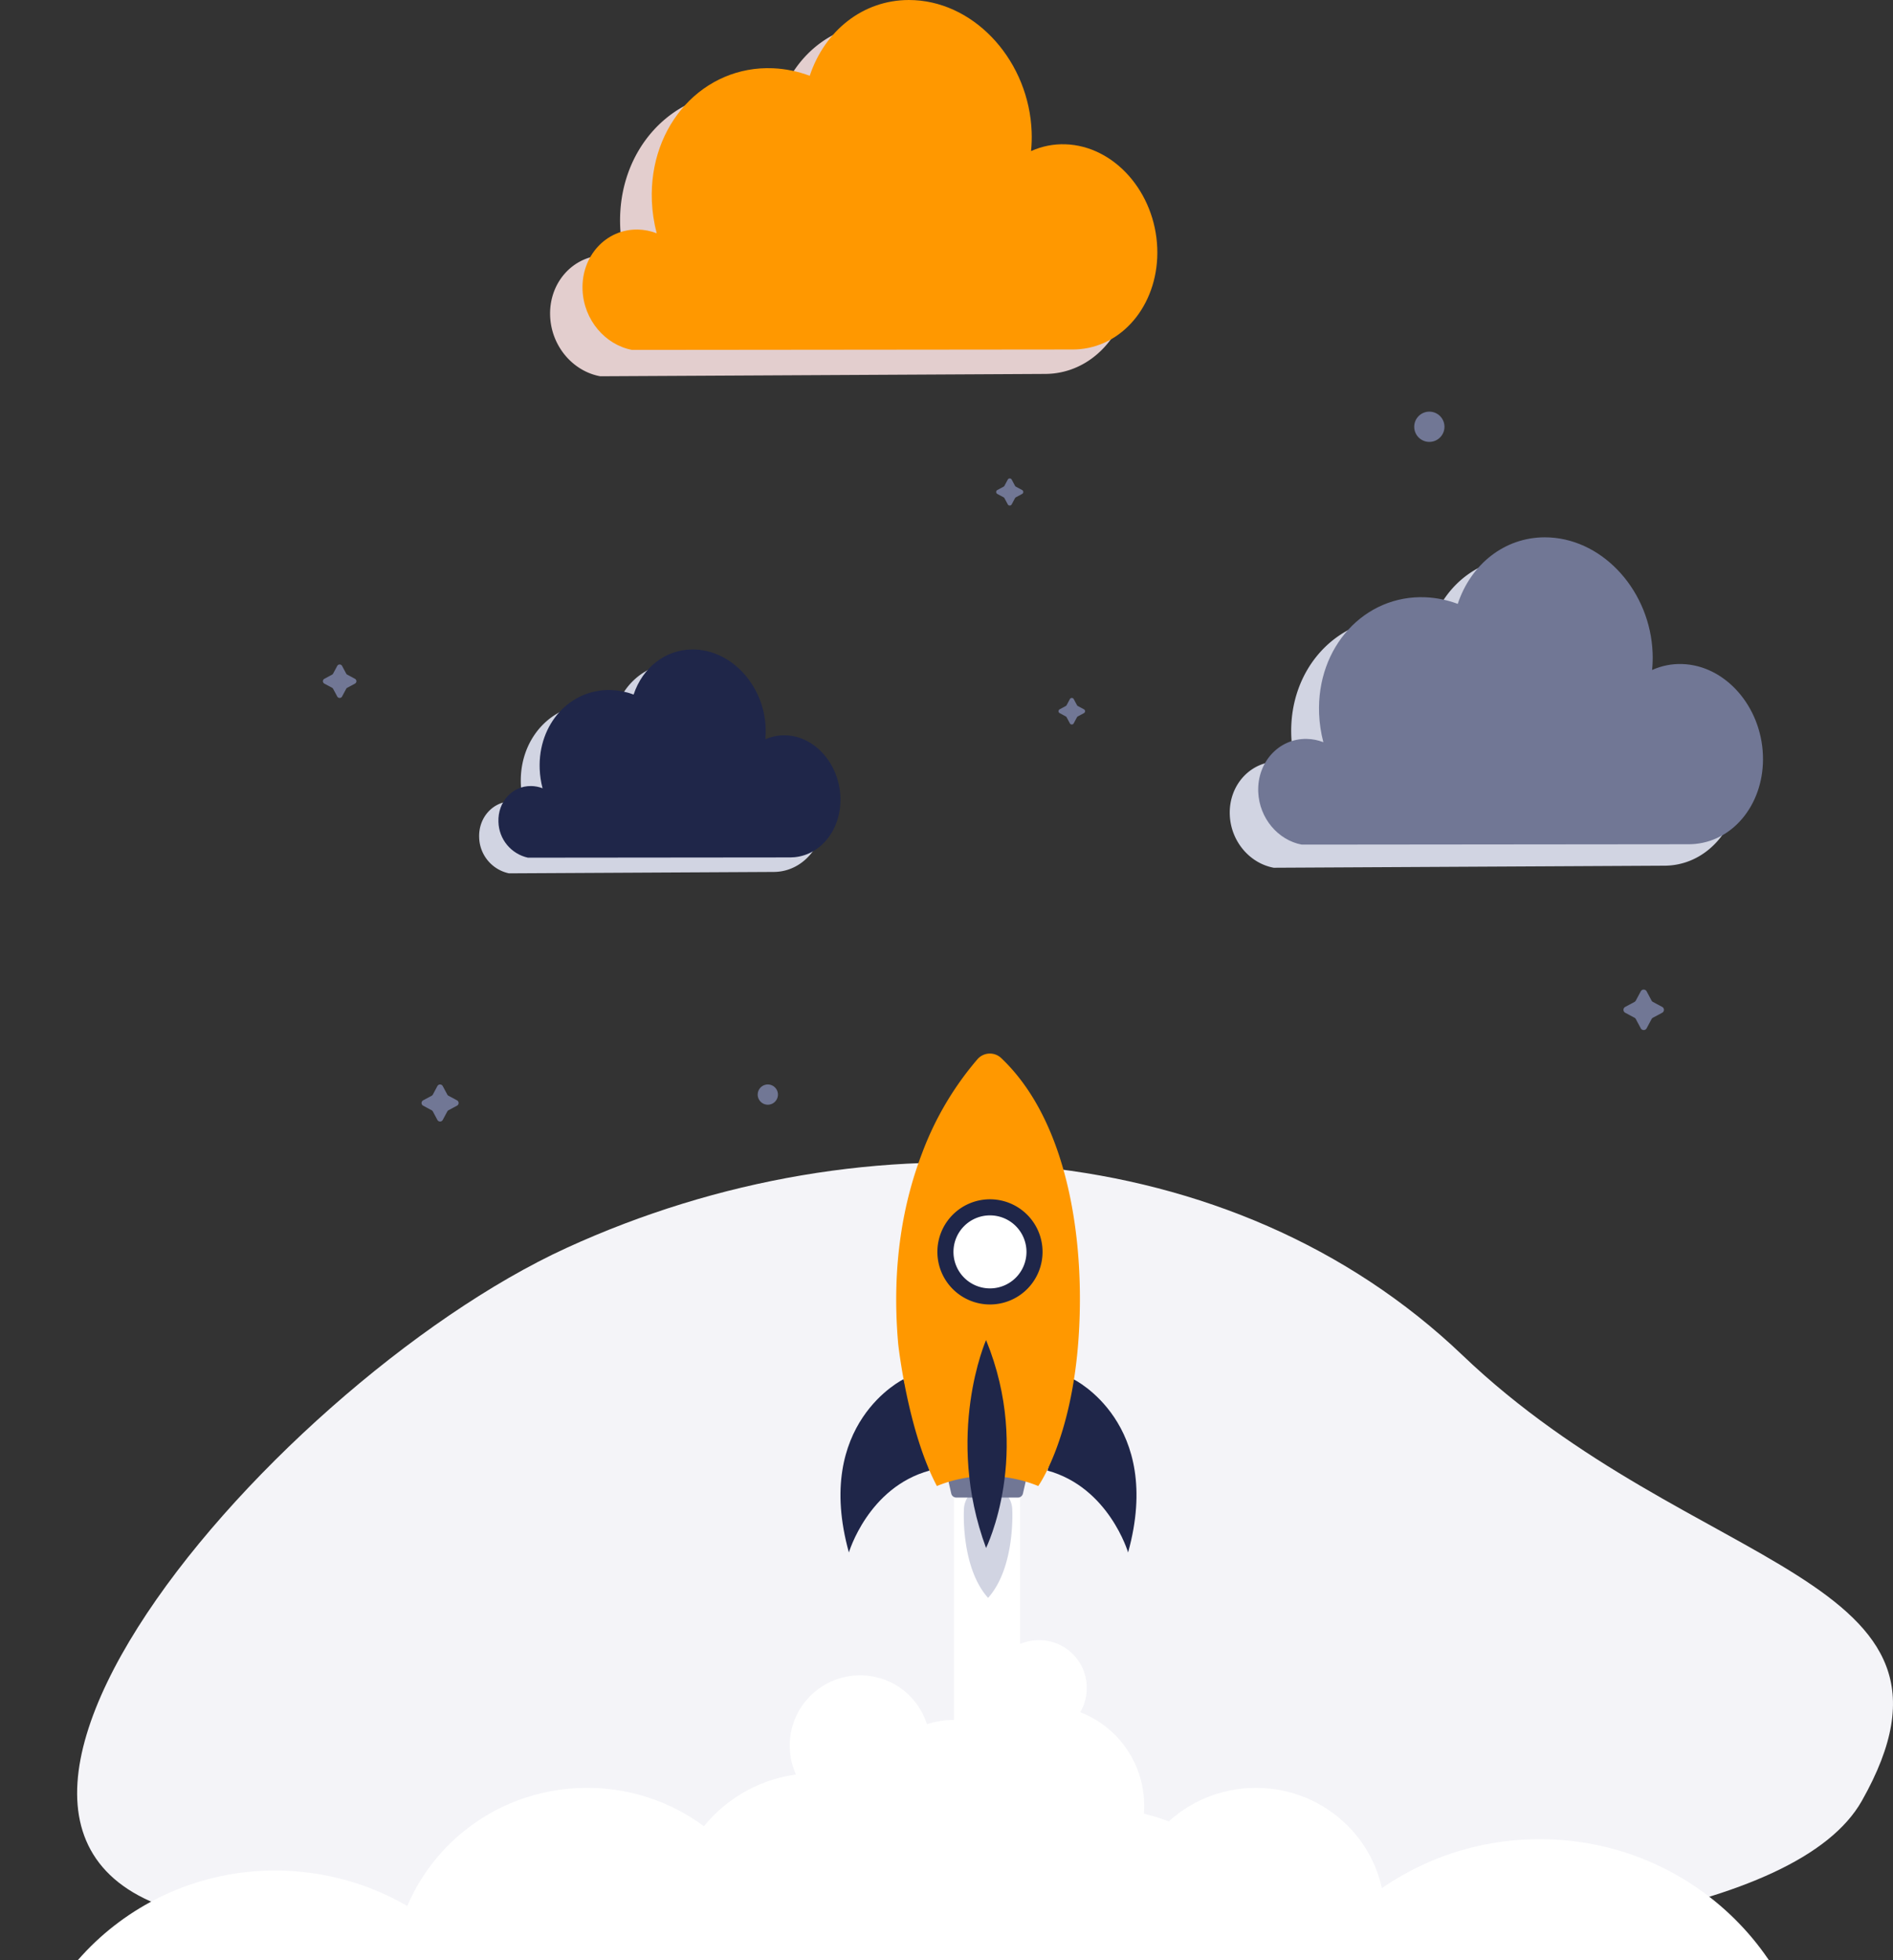 <svg xmlns="http://www.w3.org/2000/svg" xmlns:xlink="http://www.w3.org/1999/xlink" width="634.89" height="657.274" viewBox="0 0 634.89 657.274">
  <rect x="0" y="0" width="634.89" height="657.274" fill="#333333" stroke="none"/>
  <defs>
    <clipPath id="clip-path">
      <rect id="Rectangle_348" data-name="Rectangle 348" width="624.307" height="120.83" fill="none"/>
    </clipPath>
    <clipPath id="clip-path-2">
      <path id="Path_47" data-name="Path 47" d="M281.447,1116.844a35.021,35.021,0,0,0-10.786-2.216c-20.43-.876-36.607,16.63-35.705,39.094a44.43,44.43,0,0,0,1.425,9.5,16.179,16.179,0,0,0-5.621-1.1c-9.324-.144-16.625,7.822-16.22,17.781.359,8.836,6.658,16.161,14.583,17.666L359,1197.442c.724,0,1.438-.045,2.145-.11,13.34-1.3,23.24-14.127,22.665-29.736-.605-16.431-12.624-30.123-27.071-30.58a22.663,22.663,0,0,0-10.1,2,41.047,41.047,0,0,0,.173-5.692c-.767-20.376-16.031-37.727-34.442-38.752q-.861-.048-1.709-.048c-13.533,0-24.79,9.036-29.21,22.316" transform="translate(-214.523 -1094.527)" fill="#717795"/>
    </clipPath>
    <clipPath id="clip-path-3">
      <path id="Path_68" data-name="Path 68" d="M1902.633,829.327a31.834,31.834,0,0,0-9.4-1.966c-17.493-.917-31.061,13.256-30.311,31.652a36.334,36.334,0,0,0,1.187,7.818,13.95,13.95,0,0,0-4.676-1.076c-7.674-.4-13.633,5.819-13.3,13.889a16.224,16.224,0,0,0,11.95,14.97l115.743,6.458c.7.037,1.383.039,2.064.021,12.953-.429,22.7-11.336,22.134-25.29-.6-14.686-12.4-27.182-26.368-27.914a22.953,22.953,0,0,0-9.619,1.523,33.781,33.781,0,0,0,.163-4.964c-.725-17.793-15.034-32.941-31.954-33.827q-.78-.041-1.55-.041a27.34,27.34,0,0,0-26.057,18.748" transform="translate(-1846.114 -810.579)" fill="none"/>
    </clipPath>
    <clipPath id="clip-path-4">
      <path id="Path_47-2" data-name="Path 47" d="M259.871,1109.649a23.723,23.723,0,0,0-7.309-1.5c-13.843-.594-24.805,11.268-24.194,26.49a30.105,30.105,0,0,0,.965,6.438,10.963,10.963,0,0,0-3.809-.746c-6.318-.1-11.265,5.3-10.991,12.048a12.614,12.614,0,0,0,9.882,11.971l88-.084c.49,0,.974-.031,1.453-.074,9.039-.882,15.748-9.573,15.358-20.149-.41-11.134-8.554-20.411-18.344-20.721a15.357,15.357,0,0,0-6.844,1.357,27.816,27.816,0,0,0,.117-3.857c-.52-13.807-10.863-25.564-23.338-26.259-.389-.022-.774-.032-1.158-.032-9.17,0-16.8,6.123-19.793,15.122" transform="translate(-214.523 -1094.527)" fill="#1f2649"/>
    </clipPath>
    <clipPath id="clip-path-5">
      <path id="Path_68-2" data-name="Path 68" d="M1884.412,823.283a21.572,21.572,0,0,0-6.371-1.332c-11.854-.621-21.047,8.983-20.539,21.448a24.631,24.631,0,0,0,.8,5.3,9.452,9.452,0,0,0-3.168-.729c-5.2-.272-9.238,3.943-9.015,9.411a10.993,10.993,0,0,0,8.1,10.143l78.428,4.376c.471.025.937.026,1.4.014,8.777-.291,15.384-7.681,15-17.137-.406-9.951-8.4-18.419-17.867-18.914a15.552,15.552,0,0,0-6.518,1.032,22.907,22.907,0,0,0,.11-3.364c-.491-12.057-10.187-22.321-21.652-22.922q-.529-.028-1.05-.028a18.525,18.525,0,0,0-17.656,12.7" transform="translate(-1846.114 -810.579)" fill="none"/>
    </clipPath>
    <clipPath id="clip-path-6">
      <path id="Path_47-3" data-name="Path 47" d="M290.732,1119.94a39.865,39.865,0,0,0-12.283-2.524c-23.264-1-41.686,18.937-40.659,44.517a50.592,50.592,0,0,0,1.622,10.819,18.421,18.421,0,0,0-6.4-1.254c-10.618-.164-18.931,8.907-18.47,20.248.409,10.062,7.581,18.4,16.606,20.117l147.894-.142c.824,0,1.638-.051,2.442-.125,15.191-1.483,26.465-16.088,25.81-33.862-.689-18.711-14.375-34.3-30.827-34.823a25.809,25.809,0,0,0-11.5,2.281,46.744,46.744,0,0,0,.2-6.481c-.874-23.2-18.255-42.961-39.221-44.129-.654-.037-1.3-.055-1.946-.055-15.411,0-28.23,10.29-33.263,25.413" transform="translate(-214.523 -1094.527)" fill="#ff9800"/>
    </clipPath>
    <clipPath id="clip-path-7">
      <path id="Path_68-3" data-name="Path 68" d="M1910.475,831.928a36.254,36.254,0,0,0-10.707-2.239c-19.92-1.044-35.371,15.1-34.517,36.043a41.392,41.392,0,0,0,1.351,8.9,15.885,15.885,0,0,0-5.325-1.226c-8.739-.458-15.525,6.626-15.149,15.816a18.475,18.475,0,0,0,13.607,17.047l131.8,7.354c.792.042,1.574.044,2.35.023,14.75-.489,25.854-12.909,25.205-28.8-.682-16.723-14.124-30.953-30.026-31.786a26.135,26.135,0,0,0-10.953,1.734,38.507,38.507,0,0,0,.185-5.653c-.826-20.262-17.12-37.511-36.388-38.521q-.889-.047-1.765-.046c-13.875,0-25.248,8.668-29.672,21.349" transform="translate(-1846.114 -810.579)" fill="none"/>
    </clipPath>
  </defs>
  <g id="Group_551" data-name="Group 551" transform="translate(-1068.193 -3061.963)">
    <path id="Path_1046" data-name="Path 1046" d="M659.148,288.3c43.162-76.375-56.656-75.541-133.916-149.367s-199.158-82.41-300.453-36.055S-22.539,320.425,119.809,329.417,615.986,364.673,659.148,288.3Z" transform="translate(1033.502 3377.508)" fill="#f4f4f8"/>
    <path id="Path_1051" data-name="Path 1051" d="M223.334,64.05l-2.032-1.09a.734.734,0,0,1-.3-.3l-1.09-2.034a.732.732,0,0,0-1.289,0l-1.089,2.034a.734.734,0,0,1-.3.3L215.2,64.05a.731.731,0,0,0,0,1.289l2.032,1.09a.734.734,0,0,1,.3.3l1.089,2.034a.732.732,0,0,0,1.289,0L221,66.727a.734.734,0,0,1,.3-.3l2.032-1.09a.731.731,0,0,0,0-1.289" transform="translate(1208.395 3235.758)" fill="#717795"/>
    <path id="Path_1049" data-name="Path 1049" d="M211,5.069A5.07,5.07,0,1,1,205.929,0,5.07,5.07,0,0,1,211,5.069" transform="translate(1341.648 3200.002)" fill="#717795"/>
    <path id="Path_1050" data-name="Path 1050" d="M131.341,75.935a3.392,3.392,0,1,1-3.391-3.391,3.392,3.392,0,0,1,3.391,3.391" transform="translate(1197.762 3353.072)" fill="#717795"/>
    <path id="Path_1052" data-name="Path 1052" d="M143.311,18.525l-2.562-1.374a.922.922,0,0,1-.377-.377L139,14.212a.921.921,0,0,0-1.624,0L136,16.774a.922.922,0,0,1-.377.377l-2.562,1.374a.921.921,0,0,0,0,1.624l2.562,1.374A.922.922,0,0,1,136,21.9l1.374,2.562a.921.921,0,0,0,1.624,0l1.374-2.562a.922.922,0,0,1,.377-.377l2.562-1.374a.921.921,0,0,0,0-1.624" transform="translate(1043.924 3271.053)" fill="#717795"/>
    <path id="Path_1053" data-name="Path 1053" d="M263.848,53.538l-3.1-1.661a1.117,1.117,0,0,1-.457-.455l-1.66-3.1a1.115,1.115,0,0,0-1.966,0l-1.66,3.1a1.122,1.122,0,0,1-.455.455l-3.1,1.661a1.115,1.115,0,0,0,0,1.964l3.1,1.661a1.122,1.122,0,0,1,.455.455l1.66,3.1a1.115,1.115,0,0,0,1.966,0l1.66-3.1a1.117,1.117,0,0,1,.457-.455l3.1-1.661a1.115,1.115,0,0,0,0-1.964" transform="translate(1361.822 3346.063)" fill="#717795"/>
    <path id="Path_1054" data-name="Path 1054" d="M100.711,45.336l-2.836-1.521a1.012,1.012,0,0,1-.417-.418l-1.522-2.836a1.021,1.021,0,0,0-1.8,0L92.618,43.4a1.024,1.024,0,0,1-.418.418l-2.836,1.521a1.021,1.021,0,0,0,0,1.8L92.2,48.656a1.029,1.029,0,0,1,.418.417l1.521,2.836a1.02,1.02,0,0,0,1.8,0l1.522-2.836a1.017,1.017,0,0,1,.417-.417l2.836-1.522a1.02,1.02,0,0,0,0-1.8" transform="translate(1120.75 3385.594)" fill="#717795"/>
    <path id="Path_1055" data-name="Path 1055" d="M227.358,32.952l-2.075-1.113a.749.749,0,0,1-.306-.306l-1.113-2.075a.747.747,0,0,0-1.317,0l-1.113,2.075a.749.749,0,0,1-.306.306l-2.075,1.113a.746.746,0,0,0,0,1.316l2.075,1.114a.737.737,0,0,1,.306.3l1.113,2.077a.748.748,0,0,0,1.317,0l1.113-2.077a.737.737,0,0,1,.306-.3l2.075-1.114a.746.746,0,0,0,0-1.316" transform="translate(1183.639 3193.328)" fill="#717795"/>
    <rect id="Rectangle_346" data-name="Rectangle 346" width="22.188" height="104.209" transform="translate(1388.125 3562.428)" fill="#fff"/>
    <g id="Group_548" data-name="Group 548" transform="translate(1350.08 3415.244)">
      <path id="Path_1056" data-name="Path 1056" d="M184.893,138.9a8.114,8.114,0,1,0-16.228,0s-1.048,19.185,8.114,29.4c9.162-10.214,8.114-29.4,8.114-29.4" transform="translate(-127.275 14.23)" fill="#d1d4e2"/>
      <path id="Path_1057" data-name="Path 1057" d="M152.656,98.616s-30.385,14.715-18.345,58.108c0,0,6.428-21.813,27.043-27.462Z" transform="translate(-131.49 10.579)" fill="#1f2649"/>
      <path id="Path_1058" data-name="Path 1058" d="M202.53,98.616s30.385,14.715,18.345,58.108c0,0-6.428-21.813-27.043-27.462Z" transform="translate(-124.415 10.579)" fill="#1f2649"/>
      <path id="Path_1059" data-name="Path 1059" d="M187.324,135.132H166.671a1.746,1.746,0,0,1-1.7-1.358l-1.134-5a1.745,1.745,0,0,1,1.7-2.131h22.92a1.745,1.745,0,0,1,1.7,2.131l-1.134,5a1.745,1.745,0,0,1-1.7,1.358" transform="translate(-127.824 13.76)" fill="#717795"/>
      <path id="Union_5" data-name="Union 5" d="M18041.566-17755.227c-9.8-18.441-12.967-47.543-12.967-47.543-2.412-26.969,1.92-48.23,8-64.061h0a104.282,104.282,0,0,1,18.592-31.535,5.518,5.518,0,0,1,7.918-.387c8.795,8.322,15.006,19.482,19.191,31.922,6.547,19.436,8.131,42,6.8,61.754-2.3,34.291-13.543,49.85-13.543,49.85A44.875,44.875,0,0,0,18041.566-17755.227Z" transform="translate(-18009.23 17900.246)" fill="#ff9800" stroke="rgba(0,0,0,0)" stroke-miterlimit="10" stroke-width="1"/>
      <path id="Path_1062" data-name="Path 1062" d="M175.976,86.826s-14.019,31.856,0,69.732c0,0,15.579-31.605,0-69.732" transform="translate(-127.148 9.241)" fill="#1f2649"/>
      <path id="Path_1063" data-name="Path 1063" d="M195.949,62.076a17.635,17.635,0,1,1-17.636-17.635,17.636,17.636,0,0,1,17.636,17.635" transform="translate(-128.177 4.431)" fill="#1f2649"/>
      <path id="Path_1064" data-name="Path 1064" d="M190.007,61.527a12.243,12.243,0,1,1-12.243-12.243,12.243,12.243,0,0,1,12.243,12.243" transform="translate(-127.627 4.981)" fill="#fff"/>
    </g>
    <g id="Group_545" data-name="Group 545" transform="translate(1068.193 3598.406)">
      <g id="Group_544" data-name="Group 544" clip-path="url(#clip-path)">
        <path id="Path_1065" data-name="Path 1065" d="M221.537,255.012c0,26.257-21.59,47.541-48.224,47.541s-48.221-21.284-48.221-47.541,21.59-47.541,48.221-47.541,48.224,21.284,48.224,47.541" transform="translate(100.401 -149.347)" fill="#fff"/>
        <path id="Path_1066" data-name="Path 1066" d="M284.825,252.442c0,23.522-19.341,42.591-43.2,42.591s-43.2-19.069-43.2-42.591,19.341-42.591,43.2-42.591,43.2,19.069,43.2,42.591" transform="translate(179.598 -146.777)" fill="#fff"/>
        <path id="Path_1067" data-name="Path 1067" d="M236.255,229.876a33.784,33.784,0,1,1-33.78-33.3,33.545,33.545,0,0,1,33.78,33.3" transform="translate(147.489 -161.117)" fill="#fff"/>
        <path id="Path_1068" data-name="Path 1068" d="M191.093,214.918a23.536,23.536,0,1,1-23.533-23.2,23.369,23.369,0,0,1,23.533,23.2" transform="translate(120.849 -166.361)" fill="#fff"/>
        <path id="Path_1069" data-name="Path 1069" d="M208.615,201.886a16.081,16.081,0,1,1-16.078-15.851,15.966,15.966,0,0,1,16.078,15.851" transform="translate(155.873 -172.497)" fill="#fff"/>
        <path id="Path_1070" data-name="Path 1070" d="M213.733,226.995a28.5,28.5,0,1,1-28.5-28.094,28.3,28.3,0,0,1,28.5,28.094" transform="translate(134.579 -158.602)" fill="#fff"/>
        <path id="Path_1071" data-name="Path 1071" d="M192.581,321.044c-6.706,46.976-50.765,79.7-98.411,73.089s-80.839-50.048-74.136-97.021,50.763-79.7,98.409-73.089,80.841,50.046,74.138,97.021" transform="translate(-13.984 -132.389)" fill="#fff"/>
        <path id="Path_1072" data-name="Path 1072" d="M210.54,271.574c1.5,35.538-26.5,65.547-62.548,67.026S81.507,312.472,80,276.934s26.5-65.545,62.55-67.026,66.483,26.128,67.985,61.666" transform="translate(51.647 -146.777)" fill="#fff"/>
        <path id="Path_1073" data-name="Path 1073" d="M405.23,309.152c0,50.277-41.341,91.033-92.335,91.033s-92.335-40.757-92.335-91.033S261.9,218.119,312.9,218.119s92.335,40.757,92.335,91.033" transform="translate(203.502 -137.848)" fill="#fff"/>
        <path id="Path_1074" data-name="Path 1074" d="M254.1,285.07c0,35.569-29.246,64.4-65.325,64.4s-65.323-28.832-65.323-64.4,29.246-64.4,65.323-64.4S254.1,249.5,254.1,285.07" transform="translate(98.633 -135.094)" fill="#fff"/>
        <path id="Path_1075" data-name="Path 1075" d="M302.574,270.42c8.384,39.118-16.985,77.528-56.662,85.794s-78.639-16.746-87.023-55.863,16.985-77.528,56.664-85.794S294.19,231.3,302.574,270.42" transform="translate(135.172 -143.4)" fill="#fff"/>
      </g>
    </g>
    <g id="Group_106" data-name="Group 106" transform="translate(1472.834 3242.143)">
      <path id="Path_71" data-name="Path 71" d="M274.114,1122.918c18.6.956,34.009,18.33,34.784,38.8a41.02,41.02,0,0,1-.175,5.72,23.027,23.027,0,0,1,10.2-2.054c14.588.4,26.722,14.106,27.333,30.614.581,15.681-9.416,28.61-22.884,29.977-.713.068-1.435.113-2.165.12l-131.189.69c-8.009-1.478-14.374-8.815-14.737-17.7-.409-10.01,6.968-18.049,16.391-17.943a16.39,16.39,0,0,1,5.68,1.083,44.356,44.356,0,0,1-1.44-9.544c-.912-22.578,15.435-40.242,36.075-39.445a35.43,35.43,0,0,1,10.9,2.184c4.652-13.925,16.8-23.249,31.232-22.508" transform="translate(-167.466 -1115.986)" fill="#d1d4e2" style="mix-blend-mode: multiply;isolation: isolate"/>
      <g id="Group_77" data-name="Group 77" transform="translate(17.339)">
        <g id="Group_54" data-name="Group 54" clip-path="url(#clip-path-2)">
          <rect id="Rectangle_28" data-name="Rectangle 28" width="170.248" height="103.04" transform="translate(-0.389 0)" fill="#717795"/>
        </g>
      </g>
    </g>
    <g id="Group_549" data-name="Group 549" transform="translate(1223.607 3279.74)">
      <path id="Path_71-2" data-name="Path 71" d="M242.244,1122.9c12.6.648,23.045,12.421,23.57,26.293a27.8,27.8,0,0,1-.118,3.876,15.6,15.6,0,0,1,6.911-1.392c9.885.27,18.107,9.558,18.521,20.744.393,10.625-6.38,19.386-15.507,20.313-.483.046-.972.077-1.467.081l-88.895.468a12.629,12.629,0,0,1-9.986-11.991c-.277-6.783,4.722-12.23,11.107-12.159a11.1,11.1,0,0,1,3.849.734,30.057,30.057,0,0,1-.975-6.467c-.618-15.3,10.459-27.268,24.445-26.728a24.005,24.005,0,0,1,7.384,1.48c3.152-9.436,11.382-15.754,21.163-15.251" transform="translate(-169.979 -1118.208)" fill="#d1d4e2" style="mix-blend-mode: multiply;isolation: isolate"/>
      <g id="Group_77-2" data-name="Group 77" transform="translate(11.749)">
        <g id="Group_54-2" data-name="Group 54" clip-path="url(#clip-path-4)">
          <rect id="Rectangle_28-2" data-name="Rectangle 28" width="115.361" height="69.82" transform="translate(-0.263 0)" fill="#1f2649"/>
        </g>
      </g>
    </g>
    <g id="Group_550" data-name="Group 550" transform="translate(1243.809 3061.963)">
      <path id="Path_71-3" data-name="Path 71" d="M287.829,1122.924c21.175,1.089,38.728,20.874,39.61,44.186a46.714,46.714,0,0,1-.2,6.513,26.223,26.223,0,0,1,11.614-2.339c16.612.455,30.43,16.063,31.126,34.861.661,17.857-10.722,32.58-26.06,34.136-.812.077-1.634.128-2.466.136l-149.391.786c-9.12-1.683-16.368-10.038-16.782-20.151-.466-11.4,7.935-20.553,18.665-20.433a18.665,18.665,0,0,1,6.468,1.233,50.509,50.509,0,0,1-1.639-10.868c-1.038-25.71,17.576-45.825,41.08-44.917a40.341,40.341,0,0,1,12.409,2.487c5.3-15.857,19.128-26.474,35.565-25.63" transform="translate(-166.384 -1115.03)" fill="#e3cece" style="mix-blend-mode: multiply;isolation: isolate"/>
      <g id="Group_77-3" data-name="Group 77" transform="translate(19.744)">
        <g id="Group_54-3" data-name="Group 54" clip-path="url(#clip-path-6)">
          <rect id="Rectangle_28-3" data-name="Rectangle 28" width="193.869" height="117.336" transform="translate(-0.443 0)" fill="#ff9800"/>
        </g>
      </g>
    </g>
  </g>
</svg>
